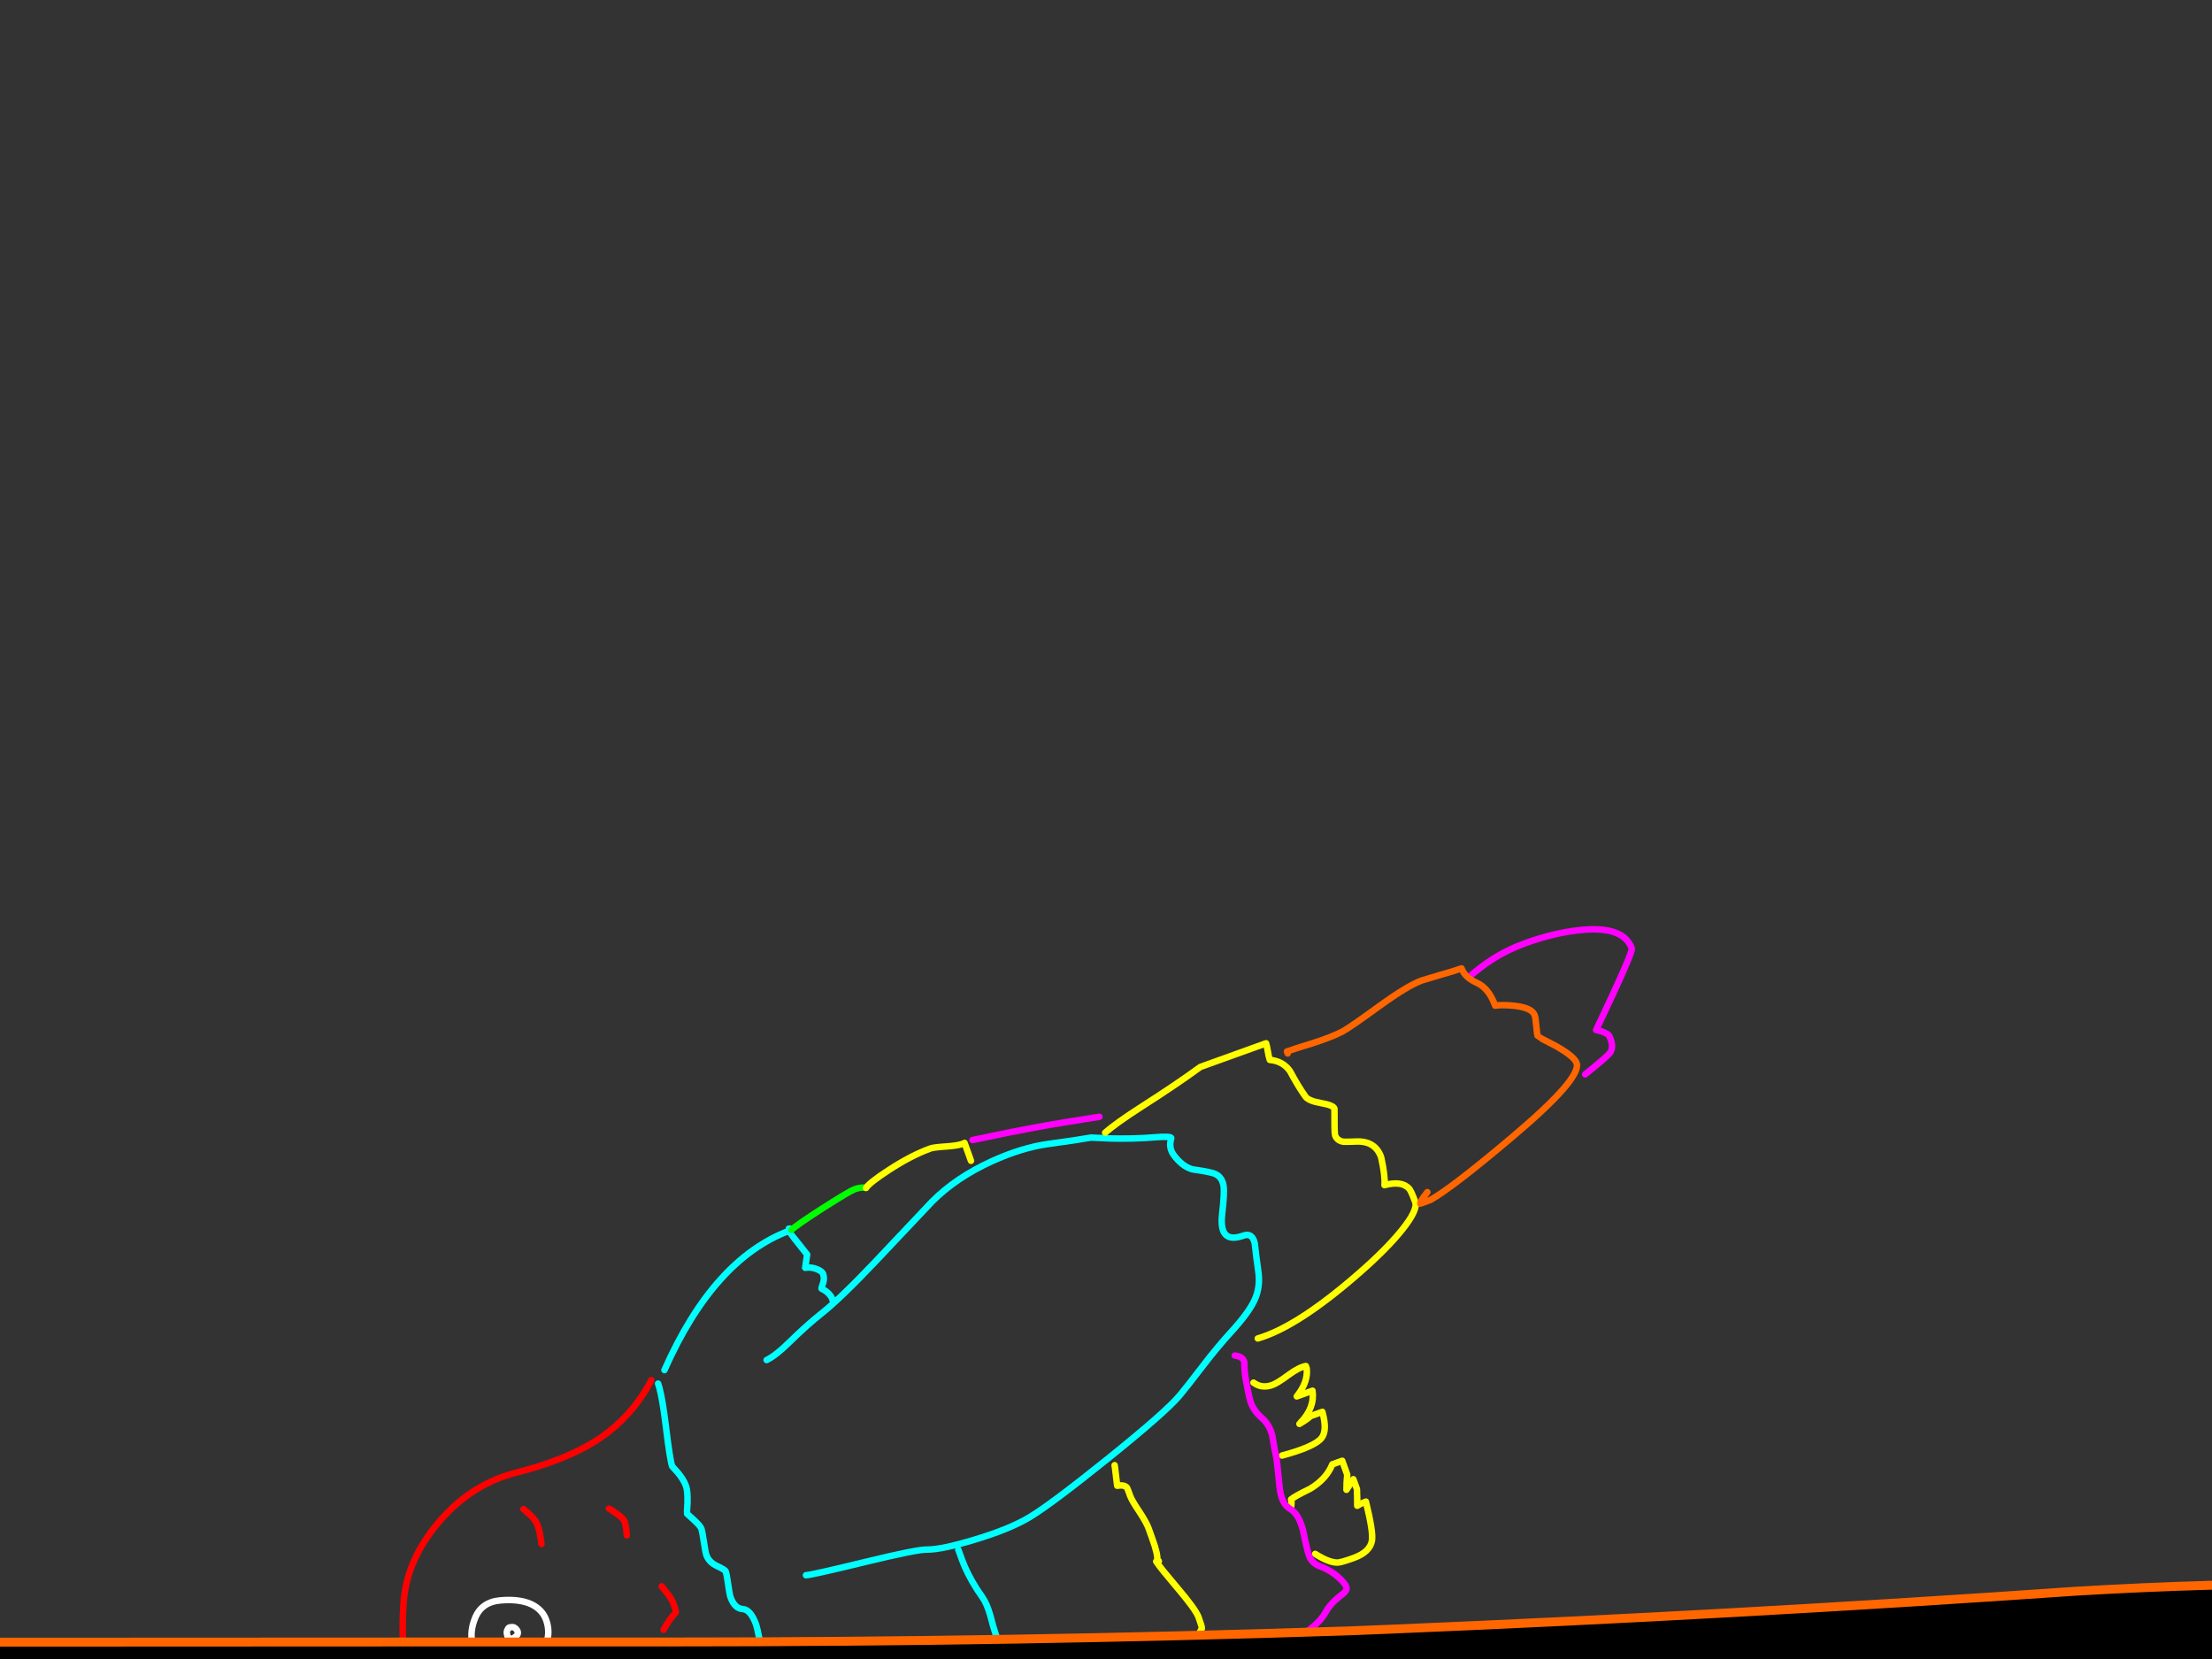 <?xml version="1.0" encoding="utf-8"?>
<svg id="EdithAnim12" image-rendering="inherit" baseProfile="basic" version="1.1" x="0px" y="0px" width="800" height="600" xmlns="http://www.w3.org/2000/svg" xmlns:xlink="http://www.w3.org/1999/xlink">
  <rect width="100%" height="100%" fill="#333333" stroke="none"/>
  <g id="14_JurorParrotf128r1" overflow="visible">
    <g id="Parrot">
      <path id="Layer2_0_1_STROKES" stroke="#FFF" stroke-width="2.349" stroke-linejoin="round" stroke-linecap="round" fill="none" d="M170.841,594.31 Q169.866,590.043 171.812,585.222 174.143,579.389 180.983,578.798 187.823,578.207 192.087,580.167 196.295,582.146 197.618,586.164 198.96,590.237 197.674,593.946 196.408,597.71 192.744,599.841 189.226,601.857 185.407,602.172 181.939,602.422 179.643,601.938 177.311,601.53 175.26,599.647 173.173,597.84 170.841,594.31Z M183.666,589.192 Q183.146,590.003 183.334,590.872 183.542,591.796 183.562,591.851 183.682,592.182 184.152,592.45 185.319,593.09 186.698,591.72 187.841,590.559 186.751,589.267 185.986,588.356 185.153,588.469 184.541,588.502 184.32,588.582 183.858,588.686 183.666,589.192Z M191.255,642.322 Q190.158,639.971 192.741,635.358 195.233,630.84 200.451,629.21 205.559,627.62 209.488,628.826 213.343,629.997 214.645,633.96 215.913,637.997 214.541,641.987 213.142,646.423 208.884,647.77 203.038,649.563 198.916,648.863 193.209,647.922 191.255,642.322Z M202.134,635.096 Q201.61,635.721 201.814,636.459 202.002,637.328 202.022,637.383 202.101,637.604 202.517,637.891 203.589,638.441 204.822,637.186 205.874,636.12 204.884,635.104 204.234,634.339 203.456,634.432 202.974,634.481 202.753,634.561 202.326,634.589 202.134,635.096Z" test="Parrot"/>
      <path id="Layer2_0_2_STROKES" stroke="#F00" stroke-width="2.349" stroke-linejoin="round" stroke-linecap="round" fill="none" d="M195.856,558.399 Q195.325,554.845 195.137,553.976 194.949,553.108 194.352,551.45 193.496,549.074 189.312,545.775 M226.691,555.282 L226.556,553.52 Q226.322,551.483 225.824,550.101 225.526,549.273 223.143,547.509 220.93,545.872 220.219,545.629 M235.563,499.156 Q228.477,512.756 215.653,520.996 204.694,528.001 186.804,532.572 171.017,536.573 159.569,549.498 146.927,563.788 145.924,580.066 144.866,596.363 147.736,607.626 150.552,618.908 158.105,627.922 165.678,636.991 176.104,641.849 186.4,646.692 188.212,646.352 M265.746,620.735 Q280.345,616.038 294.645,619.002 M239.993,589.439 Q241.86,585.958 244.322,583.261 244.629,582.901 243.634,580.138 243.116,578.702 241.867,576.967 241.618,576.62 239.319,573.703" test="Parrot"/>
      <path id="Layer2_0_3_STROKES" stroke="#0FF" stroke-width="2.349" stroke-linejoin="round" stroke-linecap="round" fill="none" d="M285.521,616.546 L290.09,615.712 Q290.229,614.538 289.901,613.283 289.733,612.47 289.136,610.812 287.485,606.226 282.328,604.214 277.096,602.166 276.181,599.624 275.863,598.74 274.83,593.62 273.817,588.554 273.478,587.615 271.508,582.145 268.624,581.936 265.704,581.801 264.192,577.602 263.854,576.663 263.338,572.979 262.803,569.239 262.484,568.356 262.265,567.748 259.334,566.369 256.424,565.046 255.468,562.394 255.13,561.454 254.555,557.604 253.98,553.755 253.661,552.871 253.303,551.876 250.871,549.631 249.656,548.508 248.46,547.441 248.4,547.275 248.643,543.443 248.746,539.224 248.109,537.456 247.293,535.191 245.189,532.64 244.119,531.403 243.109,530.331 242.313,528.121 240.854,516.101 239.63,506.118 238.469,501.854 238.226,501.006 238.007,500.398 M291.495,569.703 Q293.758,569.575 313.038,564.877 331.691,560.344 335.278,560.425 340.536,560.466 352.578,556.815 365.359,552.961 372.481,548.648 380.373,543.871 400.748,527.481 421.651,510.652 426.58,504.757 428.947,501.97 435.143,493.871 440.15,487.324 445.164,481.835 451.789,474.58 453.815,469.981 455.931,465.286 455.051,459.549 454.475,455.699 453.792,449.641 452.88,445.725 449.676,446.879 440.725,450.103 442.003,439.094 442.895,431.345 442.521,428.921 441.926,425.015 438.246,424.156 435.574,423.496 431.175,422.895 427.546,421.831 424.513,417.742 422.555,415.077 423.588,411.709 423.882,410.792 417.338,411.339 409.941,411.943 401.503,411.737 L394.585,411.42 Q390.017,412.254 379.185,413.721 369.669,415.026 358.826,419.93 345.743,425.891 337.128,434.549 336.675,435.024 316.747,456.121 303.992,469.578 297.193,474.961 292.088,478.984 285.299,485.611 280.599,490.238 277.258,491.878 M285.722,444.326 Q285.574,445.128 285.932,446.123 285.991,446.289 291.909,453.707 291.571,455.888 291.207,458.516 293.446,458.147 295.585,459.062 297.369,459.855 297.668,460.684 298.324,462.507 297.536,464.476 296.924,466.07 297.185,466.101 298.517,466.682 299.678,467.824 300.973,469.168 301.15,470.352 M240.305,495.513 Q258.103,455.335 285.554,445.073 L285.295,444.355 M294.645,619.002 Q309.566,619.183 324.61,618.321 339.599,617.479 354.57,615.894 364.076,614.904 373.65,614.452 388.94,613.751 403.627,609.647 407.077,608.654 410.257,607.259 424.158,601.316 439.229,598.447 444.239,597.454 449.304,598.001 453.011,598.414 456.642,598.791 454.742,601.66 451.515,603.446 426.126,617.522 398.372,625.209 393.943,626.43 389.355,627.209 381.75,628.45 374.205,629.857 367.232,631.12 360.113,630.937 345.319,630.586 330.626,629.824 311.448,628.742 294.645,619.002Z M366.692,609.343 Q368.364,605.495 367.813,601.886 367.676,600.812 366.363,597.166 365.626,595.121 363.52,594.819 361.358,594.536 360.184,591.277 359.408,589.122 358.139,584.211 356.883,579.857 355.269,577.63 351.347,572.114 348.951,566.673 348.303,565.221 346.592,560.47" test="Parrot"/>
      <path id="Layer2_0_4_STROKES" stroke="#0F0" stroke-width="2.349" stroke-linejoin="round" stroke-linecap="round" fill="none" d="M313.195,429.624 Q311.496,429.238 309.065,430.113 307.352,430.73 297.6,436.927 287.722,443.294 286.272,444.814" test="Parrot"/>
      <path id="Layer2_0_5_STROKES" stroke="#FF0" stroke-width="2.349" stroke-linejoin="round" stroke-linecap="round" fill="none" d="M351.171,419.816 L348.842,413.352 Q347.415,414.241 342.798,414.593 337.734,414.919 336.574,415.336 329.613,417.844 321.474,423.147 314.596,427.622 313.195,429.624 M222.587,635.906 Q232.678,645.379 243.834,642.734 248.95,641.515 254.097,640.036 250.837,621.798 243.602,616.789 235.162,617.27 230.594,622.785 225.991,628.375 224.986,630.61 223.926,632.864 222.587,635.906Z M253.205,633.054 Q265.513,631.18 261.949,618.857 260.987,616.707 259.446,615.202 254.65,611.936 245.708,617.092 M432.136,594.697 Q433.638,590.723 434.672,588.915 434.774,588.504 433.48,584.913 432.445,582.04 425.431,573.83 419.792,567.185 418.424,565.119 418.214,564.883 418.154,564.717 419.184,564.284 417.649,559.156 417.326,558.087 415.396,552.728 414.64,550.628 412.018,546.641 409.341,542.675 408.724,540.962 407.769,538.31 407.634,538.109 406.694,536.887 404.049,537.34 402.934,528.005 403.157,530.359 M418.424,565.119 Q418.634,565.356 418.941,564.995 419.535,564.219 418.154,564.717 M475.654,561.983 Q480.597,565.134 483.717,565.133 485.017,565.102 489.548,563.47 495.515,561.321 496.195,557.144 496.676,553.974 494,543.079 492.232,543.716 490.86,544.584 490.892,542.076 490.752,538.568 L489.459,534.977 Q488.098,537.09 486.969,538.808 486.957,536.003 487.246,533.34 L485.435,528.312 481.844,529.606 Q479.741,534.857 473.9,538.397 468.006,541.268 466.935,542.279 467.193,542.997 466.992,544.692 M463.657,526.419 Q475.266,523.299 477.884,520.171 480.16,517.479 478.25,510.614 L473.94,512.167 Q472.944,513.212 469.958,514.974 470.119,514.729 470.356,514.519 475.575,509.081 474.686,502.972 L468.995,505.022 Q469.897,503.886 470.683,502.604 473.074,498.497 472.558,494.813 L472.28,494.04 Q469.82,494.489 466.114,497.197 462.026,500.23 460.147,500.906 456.335,502.279 453.347,500.047 M454.895,484.072 Q469.358,479.862 491.754,460.248 501.343,451.863 506.918,444.987 512.871,437.6 511.836,434.727 510.363,430.638 509.563,429.803 506.857,426.97 500.711,428.622 501.047,425.567 499.503,418.508 497.374,412.597 490.6,412.852 486.405,412.99 485.883,412.928 483.571,412.575 482.855,410.586 482.576,409.812 482.624,400.932 482.186,399.716 477.858,398.966 473.195,398.149 472.136,396.595 469.503,392.924 466.605,387.477 464.082,383.766 459.242,383.325 458.824,382.165 458.495,380.037 458.11,377.928 457.891,377.321 L434.133,385.878 Q425.334,392.293 413.002,400.167 403.672,406.149 399.688,409.644" test="Parrot"/>
      <path id="Layer2_0_6_STROKES" stroke="#F0F" stroke-width="2.349" stroke-linejoin="round" stroke-linecap="round" fill="none" d="M456.642,598.791 L466.3,594.064 Q476.547,588.376 479.287,583.332 480.674,580.772 482.838,578.807 484,577.702 485.861,576.283 487.154,575.193 486.981,574.194 486.729,572.974 484.543,570.89 481.671,568.117 477.397,566.473 474.435,565.356 473.48,562.704 472.564,560.162 471.25,553.395 469.698,547.525 466.533,545.669 463.443,543.848 462.823,538.142 462.467,534.9 461.741,527.858 460.953,524.459 460.161,519.314 459.21,515.288 456.308,512.775 453.311,510.172 452.227,506.817 451.581,504.678 450.654,499.332 450.006,496.319 450.032,492.752 449.703,490.624 446.573,490.253 M397.618,403.898 Q383.423,406.077 373.714,407.889 366.094,409.261 351.715,412.317 M573.292,388.56 Q581.128,382.243 582.156,380.936 583.652,379.024 582.537,375.93 582.119,374.77 581.89,374.478 580.614,373.19 577.255,372.528 590.641,344.362 590.164,343.036 587.179,334.748 571.595,336.366 562.2,337.316 551.758,341.077 545.183,343.445 539.457,347.13 535.707,349.542 531.321,353.307" test="Parrot"/>
      <path id="Layer2_0_7_STROKES" stroke="#F60" stroke-width="2.349" stroke-linejoin="round" stroke-linecap="round" fill="none" d="M516.227,431.148 Q515.542,432.019 514.877,432.945 513.511,434.872 513.67,435.314 L517.262,434.021 Q525.162,429.615 546.646,411.453 572.174,389.962 570.184,384.437 569.328,382.061 562.737,378.318 556.23,374.982 556.19,374.871 555.852,373.932 555.615,371.021 555.358,368.056 555.04,367.172 554.065,364.464 547.695,363.762 543.281,363.292 540.746,363.706 538.498,357.463 534.159,355.468 529.765,353.493 528.591,350.233 526.104,351.128 520.44,352.732 514.796,354.39 514.243,354.589 509.215,356.4 499.209,363.624 487.926,371.808 485.559,373.035 481.89,374.981 475.125,377.167 467.989,379.363 465.448,380.279 L465.706,380.997" test="Parrot"/>
    </g>
    <g id="JuryBoxFront">
      <path fill="#000" stroke="none" d="M-3685.804,607.608 L-3721.707,565.668 -3724.685,773.278 Q-3711.519,773.279 -3693.049,773.278 L-3685.804,607.608 M1050.897,586.035 L1048.723,586.035 1019.985,614.29 1019.985,766.435 Q1036.864,766.462 1050.897,766.435 L1050.897,586.035 M774.862,605.354 Q654.917,608.092 535.213,614.934 413.739,620.81 292.184,621.535 167.57,622.26 42.956,622.099 -78.599,621.938 -200.154,621.535 -328.632,621.132 -457.11,619.603 -583.817,618.154 -710.443,616.061 -836.185,614.049 -961.925,617.268 -1086.378,620.408 -1210.912,627.17 -1332.064,632.402 -1453.458,630.551 -1581.292,628.539 -1709.046,620.65 -1828.106,612.68 -1947.648,610.99 -2066.627,609.38 -2185.686,610.426 -2313.44,611.553 -2441.194,613.485 -2569.43,615.498 -2697.586,617.43 -2824.856,619.362 -2952.288,621.454 -3076.258,623.548 -3200.308,624.514 -3323.876,625.479 -3447.765,623.065 -3567.147,620.73 -3685.804,607.608 L-3693.049,773.278 Q-3361.457,773.133 -1318.621,769.897 626.055,766.749 1019.985,766.435 L1019.985,614.29 Q897.705,602.618 774.862,605.354 M504.865,589.094 Q496.483,589.486 488.121,589.818 365.842,593.843 243.562,593.843 206.509,593.843 169.422,593.843 80.02,593.867 -9.449,593.924 -22.713,593.933 -36.014,593.924 -150.796,593.812 -265.681,592.152 -302.51,591.624 -339.339,590.543 -376.179,590.298 -413.076,589.979 -440.685,589.821 -468.38,589.577 -496.014,588.847 -523.683,588.45 -652,586.679 -780.398,585.391 -880.278,584.408 -980.118,588.772 -994.76,589.459 -1009.42,590.22 -1130.251,595.775 -1250.84,602.135 L-1508.52,603.422 Q-1637.803,597.224 -1766.925,589.255 -1883.892,581.124 -2001.583,579.997 -2128.853,578.709 -2255.963,580.48 -2380.094,582.251 -2504.386,584.747 -2621.352,587.161 -2738.4,589.657 -2857.378,592.152 -2976.518,594.084 -3102.018,596.097 -3227.839,594.487 -3349.717,592.958 -3471.432,584.908 -3596.69,577.421 -3721.707,565.668 L-3685.804,607.608 Q-3567.147,620.73 -3447.765,623.065 -3323.876,625.479 -3200.308,624.514 -3076.258,623.548 -2952.288,621.454 -2824.856,619.362 -2697.586,617.43 -2569.43,615.498 -2441.194,613.485 -2313.44,611.553 -2185.686,610.426 -2066.627,609.38 -1947.648,610.99 -1828.106,612.68 -1709.046,620.65 -1581.292,628.539 -1453.458,630.551 -1332.064,632.402 -1210.912,627.17 -1086.378,620.408 -961.925,617.268 -836.185,614.049 -710.443,616.061 -583.817,618.154 -457.11,619.603 -328.632,621.132 -200.154,621.535 -78.599,621.938 42.956,622.099 167.57,622.26 292.184,621.535 413.739,620.81 535.213,614.934 654.917,608.092 774.862,605.354 897.705,602.618 1019.985,614.29 L1048.723,586.035 1048.804,584.747 Q1019.199,582.08 989.555,579.434 966.858,577.318 944.153,575.811 847.61,569.69 750.712,575.489 627.919,584.008 504.865,589.094Z" test="JuryBoxFront" stroke-width="1.61"/>
      <path id="Layer1_0_1_STROKES" stroke="#F60" stroke-width="3.22" stroke-linejoin="round" stroke-linecap="round" fill="none" d="M1048.844,584.787 Q1019.199,582.08 989.555,579.434 966.858,577.318 944.153,575.851 847.61,569.69 750.712,575.489 627.919,584.008 504.865,589.134 496.483,589.486 488.121,589.818 365.842,593.843 243.562,593.843 206.509,593.843 169.462,593.843 80.02,593.867 -9.449,593.924 -22.713,593.933 -35.974,593.924 -150.796,593.812 -265.681,592.152 -302.51,591.624 -339.339,590.583 -376.179,590.298 -413.036,590.019 -440.685,589.821 -468.34,589.617 -496.014,588.847 -523.683,588.45 -652,586.679 -780.398,585.391 -880.278,584.408 -980.078,588.812 -994.76,589.459 -1009.42,590.22 -1130.251,595.775 -1250.84,602.135 L-1508.52,603.422 Q-1637.803,597.224 -1766.925,589.255 -1883.892,581.124 -2001.583,579.997 -2128.853,578.709 -2255.963,580.48 -2380.094,582.251 -2504.386,584.747 -2621.352,587.161 -2738.4,589.657 -2857.378,592.152 -2976.518,594.084 -3102.018,596.097 -3227.839,594.487 -3349.717,592.958 -3471.432,584.908 -3596.69,577.421 -3721.707,565.668 L-3685.804,607.608 Q-3567.147,620.73 -3447.765,623.065 -3323.876,625.479 -3200.308,624.514 -3076.258,623.548 -2952.288,621.454 -2824.856,619.362 -2697.586,617.43 -2569.43,615.498 -2441.194,613.485 -2313.44,611.553 -2185.686,610.426 -2066.627,609.38 -1947.648,610.99 -1828.106,612.68 -1709.046,620.65 -1581.292,628.539 -1453.458,630.551 -1332.064,632.402 -1210.912,627.17 -1086.378,620.408 -961.925,617.268 -836.185,614.049 -710.443,616.061 -583.817,618.154 -457.11,619.603 -328.632,621.132 -200.154,621.535 -78.599,621.938 42.956,622.099 167.57,622.26 292.184,621.535 413.739,620.81 535.213,614.934 654.917,608.092 774.862,605.354 897.705,602.618 1019.985,614.29 L1048.723,586.035 M1048.844,584.787 Q1049.869,584.895 1050.897,584.988 L1050.897,586.035 1050.897,766.435 1050.897,784.467 M1019.985,784.467 L1019.985,766.475 M-3693.049,773.278 L-3693.532,784.467 M1019.985,766.475 L1019.985,614.29 M-3724.846,784.467 L-3724.685,773.278 -3721.707,565.668 M-3685.804,607.608 L-3693.049,773.278" test="JuryBoxFront"/>
    </g>
  </g>
</svg>